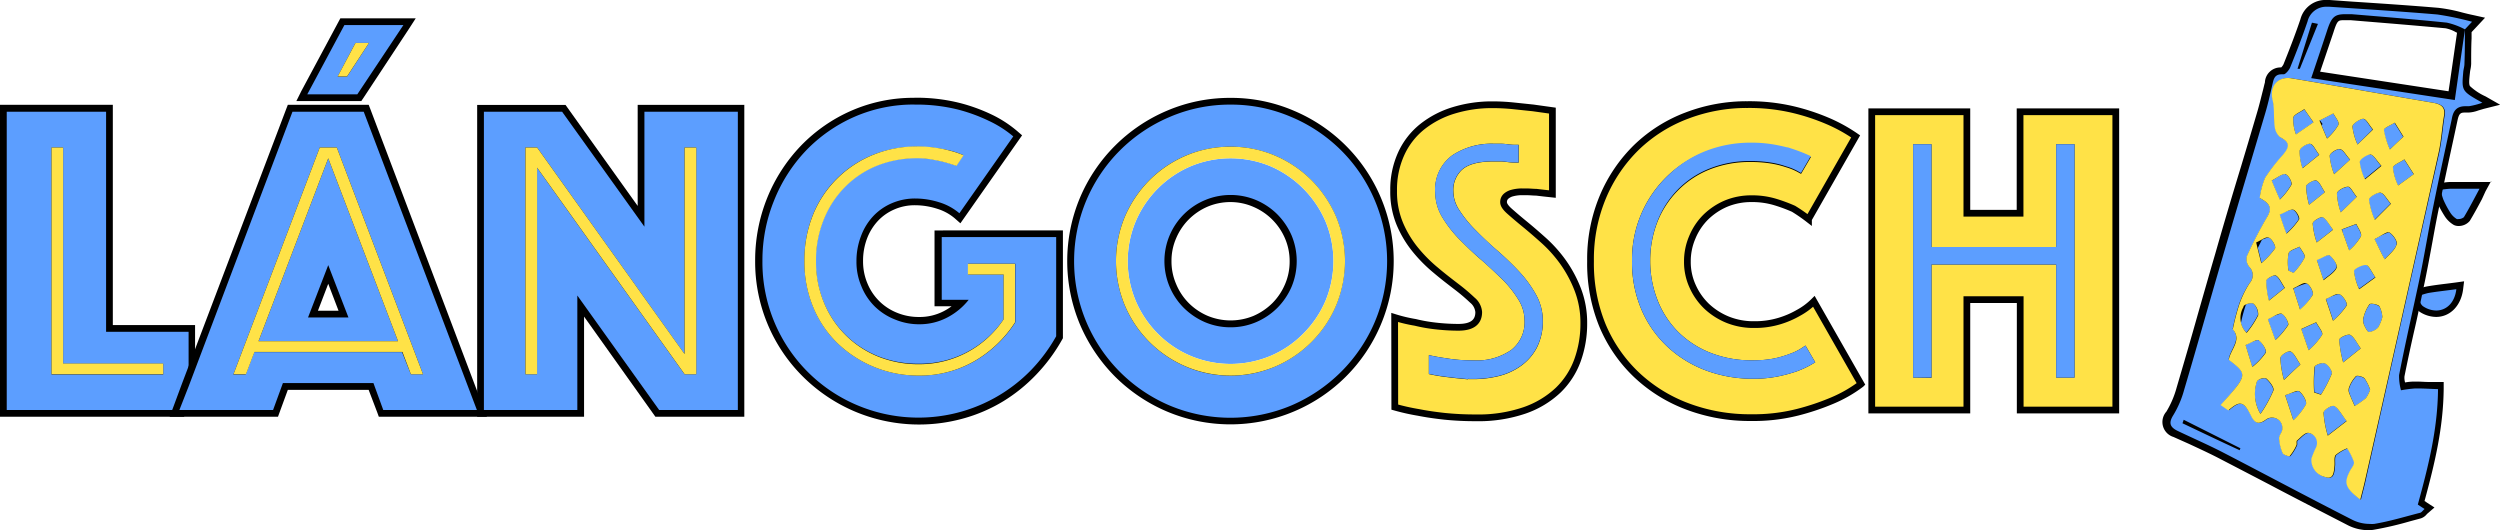 <svg xmlns="http://www.w3.org/2000/svg" viewBox="0 0 371.15 78.73"><defs><style>.cls-1,.cls-4{fill:#5c9eff;}.cls-2,.cls-3{fill:#ffe247;}.cls-3{stroke:#000;}.cls-3,.cls-4{stroke-miterlimit:10;}.cls-4{stroke:#5c9eff;}</style></defs><title>langosch</title><g id="Layer_2" data-name="Layer 2"><g id="Layer_1-2" data-name="Layer 1"><path class="cls-1" d="M365,33a1,1,0,0,1-.45-.09,3.41,3.41,0,0,1-1.22-1.19,14.81,14.81,0,0,1-1.05-2,6.07,6.07,0,0,1-.33-1.11c0-.14-.06-.28-.1-.42l-.14-.56.57-.06.47-.06a8.76,8.76,0,0,1,1-.1c.87,0,1.76,0,2.8,0H369l-1,1.89c-.59,1.11-1.15,2.15-1.78,3.19A1.61,1.61,0,0,1,365,33Z"/><path d="M368.16,27.93c-.82,1.51-1.54,2.93-2.37,4.31a1.23,1.23,0,0,1-.82.28.47.47,0,0,1-.23,0,2.93,2.93,0,0,1-1-1,13.79,13.79,0,0,1-1-1.89,9.16,9.16,0,0,1-.4-1.45,13.68,13.68,0,0,1,1.45-.16c1.29,0,2.61,0,4.4,0m1.69-1h-3.29c-1.05,0-1.94,0-2.83,0-.38,0-.74.06-1.08.1a3.47,3.47,0,0,1-.45.06l-1.15.13.29,1.12.09.4a7.28,7.28,0,0,0,.36,1.2,15.63,15.63,0,0,0,1.08,2,4,4,0,0,0,1.4,1.37,1.52,1.52,0,0,0,.7.15,2.14,2.14,0,0,0,1.66-.75c.64-1.06,1.21-2.11,1.8-3.22L369,28.4l.81-1.48Z"/><path class="cls-1" d="M361.71,46.6a4,4,0,0,1-2.18-.69,2.42,2.42,0,0,1-.82-1.18,3.25,3.25,0,0,0-.22-.46l-.29-.53.57-.19.44-.16a6.53,6.53,0,0,1,1.25-.38c.91-.15,1.84-.27,2.83-.4l2-.25-.08.64C364.9,45.16,363.51,46.6,361.71,46.6Z"/><path d="M364.67,42.94c-.24,2-1.47,3.16-3,3.16a3.54,3.54,0,0,1-1.91-.61c-.44-.28-.59-1-.87-1.47a10.81,10.81,0,0,1,1.61-.52c1.3-.22,2.65-.36,4.13-.56m1.15-1.17-1.28.18-1.33.17c-1,.12-1.92.24-2.84.4a6.62,6.62,0,0,0-1.34.4l-.42.15-1.14.39.59,1a4.08,4.08,0,0,1,.19.42,2.89,2.89,0,0,0,1,1.4,4.55,4.55,0,0,0,2.45.77c2.07,0,3.66-1.62,4-4l.16-1.29Z"/><path class="cls-1" d="M355.54,27.72c-.08-.24-.18-.48-.27-.72a5.09,5.09,0,0,1-.52-2.11c0-.57.63-.9,1.29-1.26.22-.12.44-.23.62-.35l.43-.3.33.53c.38.6.77,1.22,1.34,2.1L359,26l-3.26,2.36Z"/><path d="M356.94,23.69l1.4,2.19L356,27.56a7.9,7.9,0,0,1-.77-2.65c0-.42,1.09-.81,1.69-1.22m.29-1.41-.85.58c-.15.1-.37.22-.58.33-.71.39-1.53.83-1.55,1.69a5.48,5.48,0,0,0,.55,2.3c.1.23.19.47.27.7l.43,1.28,1.1-.79,2.33-1.68.76-.56-.51-.8c-.6-.92-1-1.55-1.39-2.18l-.56-.87Z"/><path class="cls-1" d="M351.82,35.29l.46-.22c.3-.15.61-.32.88-.48a3.25,3.25,0,0,1,1.39-.59.79.79,0,0,1,.37.1c.72.43,1.6,1.62,1.34,2.41a4.72,4.72,0,0,1-1.33,1.79c-.19.19-.39.38-.57.58l-.49.56Z"/><path d="M354.55,34.5a.24.24,0,0,1,.12,0c.59.35,1.27,1.35,1.12,1.82-.28.84-1.17,1.49-1.8,2.2-.46-.91-.9-1.82-1.5-3a10.69,10.69,0,0,1,2.06-1m0-1h0a3.55,3.55,0,0,0-1.64.65c-.28.17-.57.33-.85.47l-.91.44.45.91.93,1.89.56,1.13.66,1.34,1-1.12c.16-.19.35-.37.54-.56a5.08,5.08,0,0,0,1.46-2c.37-1.13-.82-2.55-1.56-3a1.29,1.29,0,0,0-.63-.17Z"/><path class="cls-1" d="M354.34,22.37c-.09-.25-.2-.5-.29-.75a8.17,8.17,0,0,1-.67-2.24c-.05-.54.52-.84,1.24-1.22.22-.12.43-.23.6-.34l.43-.28,1.77,2.87-2.82,2.67Z"/><path d="M355.49,18.24c.39.63.79,1.26,1.29,2.08-.86.81-1.42,1.35-2,1.88a12.56,12.56,0,0,1-.93-2.86c0-.31,1-.73,1.61-1.1m.31-1.39-.85.55c-.16.1-.36.21-.56.31-.78.42-1.59.85-1.5,1.73a8.54,8.54,0,0,0,.69,2.37c.1.24.2.48.29.73l.52,1.43,1.1-1,.68-.63,1.3-1.24.59-.56-.42-.69c-.28-.46-.53-.85-.76-1.22l-.54-.86-.54-.87Z"/><path class="cls-1" d="M352.08,32.78c-.09-.28-.2-.55-.3-.83a6.91,6.91,0,0,1-.58-2.27,1,1,0,0,1,.33-.68,3.07,3.07,0,0,1,1.84-.88c.64.05,1,.55,1.43,1.12.16.22.34.45.53.67l.31.35-.33.34L352.91,33l-.58.57Z"/><path d="M353.37,28.62h0c.49,0,.92.93,1.54,1.62-1,1-1.68,1.68-2.39,2.39a11.42,11.42,0,0,1-.86-3c0-.36,1.08-1.05,1.67-1.05m0-1h0a3.55,3.55,0,0,0-2.2,1,1.44,1.44,0,0,0-.47,1.05,7.36,7.36,0,0,0,.61,2.43c.1.26.21.53.29.8l.5,1.55,1.16-1.14L355.65,31l.67-.67-.62-.71c-.17-.2-.34-.42-.49-.63-.46-.62-.93-1.26-1.72-1.32h-.12Z"/><path class="cls-1" d="M350.6,26.8c-.08-.24-.18-.47-.27-.71A5.16,5.16,0,0,1,349.8,24c0-.75,1.36-1.59,2.06-1.59s1,.54,1.45,1.11c.17.23.36.48.57.72l.35.39-3.39,2.83Z"/><path d="M351.86,22.93h0c.51,0,.92.9,1.61,1.66l-2.44,2a8.27,8.27,0,0,1-.78-2.59c0-.39,1-1.11,1.57-1.11m0-1h0c-.94,0-2.54,1-2.56,2.08a5.63,5.63,0,0,0,.56,2.27c.1.23.19.45.27.68l.47,1.38,1.12-.94,2.43-2,.8-.66-.7-.78c-.19-.22-.37-.45-.55-.68-.45-.61-.93-1.24-1.71-1.3h-.13Z"/><path class="cls-1" d="M351.71,49.81c-.16,0-.63,0-1.22-1.41a2.27,2.27,0,0,1-.07-1.41l.05-.16a5.44,5.44,0,0,1,.93-2,.87.87,0,0,1,.68-.25,2.19,2.19,0,0,1,1.6.62,3.3,3.3,0,0,1,.46,1.5,1.59,1.59,0,0,0,0,.26l0,.15,0,.15c-.11.27-.19.51-.26.71a2.26,2.26,0,0,1-.5,1,2.72,2.72,0,0,1-1.67.81Z"/><path d="M352.08,45.12a1.83,1.83,0,0,1,1.18.39,4,4,0,0,1,.43,1.6,5.74,5.74,0,0,1-.64,1.54,2.22,2.22,0,0,1-1.34.66h0c-.22,0-.59-.7-.75-1.1a1.75,1.75,0,0,1-.07-1.08,5.69,5.69,0,0,1,.89-1.93.41.41,0,0,1,.3-.08m0-1h0a1.32,1.32,0,0,0-1.07.44,5.85,5.85,0,0,0-1,2.12l-.05.15a2.66,2.66,0,0,0,.1,1.76c.7,1.72,1.4,1.72,1.67,1.72h.05a3.25,3.25,0,0,0,2-.94,2.82,2.82,0,0,0,.63-1.21c.06-.19.13-.41.24-.67l.12-.3-.07-.3a1.18,1.18,0,0,1,0-.21,3.81,3.81,0,0,0-.55-1.73c-.54-.82-2-.83-2-.83Z"/><path class="cls-1" d="M349.48,21.61c-.08-.25-.17-.49-.27-.74a5.88,5.88,0,0,1-.51-2.1c0-.77,1.38-1.63,2.1-1.63s1,.54,1.34,1.09a7.76,7.76,0,0,0,.5.67l.31.36-3.22,3.11Z"/><path d="M350.8,17.64h0c.47,0,.85.91,1.44,1.59L350,21.46a9,9,0,0,1-.76-2.68c0-.4,1.06-1.14,1.6-1.14m0-1h0c-.94,0-2.57,1-2.6,2.11a6.22,6.22,0,0,0,.55,2.29c.09.24.18.48.26.72l.48,1.54,1.16-1.12L353,20l.68-.66-.62-.71c-.16-.19-.32-.42-.47-.63-.41-.6-.87-1.27-1.68-1.31h-.07Z"/><path class="cls-1" d="M349.75,43.05c-.09-.26-.19-.51-.29-.77a5.28,5.28,0,0,1-.52-2.08c0-.77,1.45-1.4,2.16-1.4h.19c.54.08.87.63,1.25,1.27.15.25.3.52.49.78l.28.4L350,43.71Z"/><path d="M351.1,39.3h.12c.45.06.82,1,1.4,1.84l-2.4,1.74a8.66,8.66,0,0,1-.78-2.68c0-.34,1.05-.91,1.66-.91m0-1h0c-.89,0-2.62.73-2.66,1.88a5.64,5.64,0,0,0,.56,2.29c.09.25.19.49.27.73l.43,1.32,1.11-.82.89-.65L353.21,42l.8-.59-.58-.8c-.16-.23-.32-.49-.46-.74-.43-.72-.83-1.4-1.61-1.51l-.26,0Z"/><path class="cls-1" d="M348.88,59.94c-.2-.45-.41-.91-.57-1.39a1.66,1.66,0,0,1,0-1.26,5.13,5.13,0,0,1,1.08-1.78.83.83,0,0,1,.57-.18,2.19,2.19,0,0,1,1.45.57,5,5,0,0,1,.74,1.42c.05.13.1.24.15.34l.09.22-.1.21-.25.57a2.13,2.13,0,0,1-.5.85,10.38,10.38,0,0,1-1.2.87l-.5.33-.5.35Z"/><path d="M350,55.83a1.73,1.73,0,0,1,1.06.39,6.79,6.79,0,0,1,.82,1.65,4.93,4.93,0,0,1-.64,1.27,15.65,15.65,0,0,1-1.64,1.16c-.27-.64-.58-1.26-.8-1.91a1.19,1.19,0,0,1,0-.89,4.73,4.73,0,0,1,1-1.62.34.34,0,0,1,.23-.05m0-1h0a1.3,1.3,0,0,0-.92.33A5.24,5.24,0,0,0,347.89,57l0,.07a2.23,2.23,0,0,0,0,1.65,13.71,13.71,0,0,0,.57,1.4l.24.54.48,1.13,1-.7.48-.32a11.18,11.18,0,0,0,1.25-.9,2.69,2.69,0,0,0,.64-1c.07-.15.14-.33.24-.54l.21-.43-.2-.43-.13-.32a5.34,5.34,0,0,0-.83-1.54,2.58,2.58,0,0,0-1.83-.76Z"/><path class="cls-1" d="M347,33.8l3.09-1.17.18.45c.08.18.18.37.28.55.31.56.63,1.13.41,1.67A5.25,5.25,0,0,1,349.67,37c-.19.18-.38.37-.55.56l-.56.62Z"/><path d="M349.81,33.27c.25.62.87,1.38.68,1.84a8.07,8.07,0,0,1-1.74,2.09c-.34-.93-.66-1.86-1.12-3.11l2.18-.82m.56-1.28-.92.35-1,.39-1.13.43-.92.35.33.92c.27.74.49,1.37.7,2l.42,1.16.57,1.58,1.11-1.25.53-.54a5.56,5.56,0,0,0,1.4-1.85,2.43,2.43,0,0,0-.43-2.09,3.86,3.86,0,0,1-.25-.5l-.37-.9Z"/><path class="cls-1" d="M347,31.67c-.06-.27-.14-.53-.22-.8a5.91,5.91,0,0,1-.36-2.16c0-.76,1.42-1.41,2.12-1.46h0c.54,0,.85.45,1.24,1,.14.21.3.45.47.66l.29.35-3.34,3.24Z"/><path d="M348.6,27.75c.34,0,.75.86,1.27,1.5l-2.37,2.31a10,10,0,0,1-.57-2.81c0-.39,1.05-1,1.65-1h0m0-1h-.11c-.82.06-2.5.8-2.56,1.94a6.46,6.46,0,0,0,.38,2.32c.08.26.15.52.21.77l.4,1.73,1.27-1.24.21-.2,2.17-2.1.66-.64-.58-.71c-.15-.19-.3-.41-.45-.62-.42-.62-.85-1.25-1.6-1.25Z"/><path class="cls-1" d="M347.38,53.92l-.21-.89a11.67,11.67,0,0,1-.4-2.56c0-.71,1.38-1.25,1.94-1.25a.93.93,0,0,1,.42.09,3.69,3.69,0,0,1,1.24,1.4c.15.24.31.49.5.74l.28.39-3.61,2.88Z"/><path d="M348.71,49.72a.5.5,0,0,1,.19,0c.61.33,1,1.17,1.56,2l-2.59,2.07a17.36,17.36,0,0,1-.6-3.35c0-.27,1-.75,1.44-.75m0-1h0c-.71,0-2.44.61-2.44,1.75a11.19,11.19,0,0,0,.42,2.67c.07.3.14.59.2.88l.32,1.6,1.28-1,2.6-2.08.75-.6-.57-.77c-.18-.24-.33-.48-.47-.71a4.19,4.19,0,0,0-1.43-1.58,1.45,1.45,0,0,0-.66-.15Z"/><path class="cls-1" d="M346,26c-.07-.26-.16-.51-.24-.76a6.5,6.5,0,0,1-.44-2.09c0-.7,1.29-1.47,2-1.47h.15c.54.08.89.56,1.27,1.06.16.21.33.44.52.66l.34.37-3.29,2.94Z"/><path d="M347.31,22.17h.07c.51.08.87.87,1.51,1.56l-2.38,2.13a10.48,10.48,0,0,1-.66-2.72c0-.33,1-1,1.46-1m0-1h0c-.81,0-2.43.88-2.46,1.94a7,7,0,0,0,.46,2.28c.08.24.17.49.23.73l.43,1.56,1.2-1.08,2.38-2.12.75-.67-.67-.75c-.18-.2-.34-.41-.5-.62a2.56,2.56,0,0,0-1.6-1.25l-.22,0Z"/><path class="cls-1" d="M345.88,47.81c-.19-.55-.37-1.1-.58-1.72l-.65-2,.45-.17a7.39,7.39,0,0,0,.75-.34,3.12,3.12,0,0,1,1.28-.43,1,1,0,0,1,.38.07,3,3,0,0,1,1.31,1.55,1,1,0,0,1,0,.8,7.37,7.37,0,0,1-1.5,1.79l-.61.6-.57.61Z"/><path d="M347.13,43.69a.45.45,0,0,1,.2,0c.51.21,1.22,1.33,1.05,1.65a11.7,11.7,0,0,1-2,2.28c-.31-1-.64-1.93-1.07-3.23a8.67,8.67,0,0,1,1.85-.74m0-1h0a3.61,3.61,0,0,0-1.5.48,5.43,5.43,0,0,1-.7.32l-.9.34.3.91c.19.57.36,1.08.51,1.55L345.4,48l.52,1.6,1.16-1.22c.19-.2.39-.4.59-.59a8,8,0,0,0,1.59-1.91,1.44,1.44,0,0,0,0-1.21,3.46,3.46,0,0,0-1.58-1.84,1.66,1.66,0,0,0-.58-.11Z"/><path class="cls-1" d="M343.71,17.67l2.47-1.27.45-.24.23.46a5.51,5.51,0,0,0,.3.5c.32.5.69,1.07.46,1.61a4.94,4.94,0,0,1-1.24,1.62c-.19.18-.37.36-.54.55l-.52.59Z"/><path d="M346.41,16.84c.29.58.93,1.26.75,1.7a8.12,8.12,0,0,1-1.69,2c-.34-.79-.67-1.59-1.12-2.67.85-.44,1.46-.74,2.06-1.06m.45-1.36L346,16l-1,.53-1,.53-.82.42.36.85c.21.49.38.92.55,1.32l.57,1.35.62,1.45,1-1.18c.16-.18.34-.35.52-.52a5.34,5.34,0,0,0,1.36-1.82,2.23,2.23,0,0,0-.51-2,4.85,4.85,0,0,1-.27-.45l-.45-.92Z"/><path class="cls-1" d="M345.09,64.76c-.06-.31-.14-.63-.23-1a9.84,9.84,0,0,1-.41-2.56c0-.77,1.36-1.49,1.94-1.49a.72.72,0,0,1,.37.09,4.19,4.19,0,0,1,1.38,1.47c.19.27.39.57.63.87l.32.4-3.83,3Z"/><path d="M346.39,60.26a.29.29,0,0,1,.14,0c.65.34,1.07,1.22,1.85,2.21l-2.8,2.16a15.61,15.61,0,0,1-.63-3.39c0-.39,1-1,1.44-1m0-1h0c-.78,0-2.38.85-2.44,2a10.17,10.17,0,0,0,.43,2.71c.08.31.16.62.22.93l.34,1.56,1.26-1L348,64l.95-.73.8-.61-.62-.8c-.24-.3-.44-.58-.62-.85A4.79,4.79,0,0,0,347,59.4a1.3,1.3,0,0,0-.6-.14Z"/><path class="cls-1" d="M343.34,38.32l.44-.17c.25-.1.5-.22.74-.34a3.31,3.31,0,0,1,1.2-.42.68.68,0,0,1,.45.15c.48.38,1.51,1.62,1.16,2.4a4.36,4.36,0,0,1-1.45,1.54c-.21.16-.42.32-.61.48l-.56.51Z"/><path d="M345.72,37.89a.21.21,0,0,1,.14,0c.53.42,1.2,1.41,1,1.81-.35.76-1.27,1.25-1.94,1.85l-1-3a10.32,10.32,0,0,1,1.76-.72m0-1h0a3.52,3.52,0,0,0-1.42.47c-.23.11-.47.23-.7.32l-.88.35.29.9c.39,1.18.69,2.08,1,3l.48,1.45,1.14-1c.18-.16.38-.31.57-.47a4.74,4.74,0,0,0,1.61-1.71c.49-1.1-.7-2.53-1.32-3a1.21,1.21,0,0,0-.75-.25Z"/><path class="cls-1" d="M343.46,36.11c-.07-.25-.14-.51-.22-.77a7.7,7.7,0,0,1-.4-2.18c0-.72,1.38-1.42,1.89-1.42h.11l.2.07a3.33,3.33,0,0,1,1.21,1.28q.22.34.51.72l.3.39-3.42,2.66Z"/><path d="M344.73,32.24l.1,0c.57.27.9,1,1.53,1.85L343.94,36a11.67,11.67,0,0,1-.6-2.82c0-.32,1-.94,1.39-.94m0-1h0c-.69,0-2.39.84-2.39,1.94a7.79,7.79,0,0,0,.42,2.3q.12.38.21.75l.37,1.5,1.22-.94L347,34.9l.78-.61-.61-.79c-.18-.24-.33-.47-.48-.68a3.63,3.63,0,0,0-1.42-1.46,1.14,1.14,0,0,0-.52-.12Z"/><path class="cls-1" d="M344.42,59.08l-1-.35-.33-.11v-.35c0-.33,0-.66,0-1a16.12,16.12,0,0,1,.08-2.86c.1-.69,1.33-1,1.8-1a1.25,1.25,0,0,1,.45.07c.6.25,1.49,1.45,1.27,2.14A11.63,11.63,0,0,1,345.51,58c-.17.29-.34.58-.5.87l-.19.37Z"/><path d="M344.93,53.93a.68.68,0,0,1,.26,0c.47.19,1.1,1.16,1,1.53a19.78,19.78,0,0,1-1.6,3.1l-1-.34a24.76,24.76,0,0,1,.06-3.76c0-.26.8-.57,1.3-.57m0-1h0c-.56,0-2.14.34-2.29,1.43a16,16,0,0,0-.09,2.93c0,.33,0,.65,0,1V59l.66.23,1,.35.79.25.39-.73c.16-.29.33-.58.5-.86a12.23,12.23,0,0,0,1.17-2.41c.32-1-.74-2.43-1.55-2.76a1.91,1.91,0,0,0-.64-.11Z"/><path class="cls-1" d="M342.3,30.53a7.43,7.43,0,0,0-.17-.79,7.56,7.56,0,0,1-.26-2.12c0-.68,1.31-1.32,1.87-1.32a.66.66,0,0,1,.32.07,2.58,2.58,0,0,1,1.1,1.25c.12.21.25.43.4.66l.27.38-.6.48-2.12,1.69-.66.52Z"/><path d="M343.74,26.8l.12,0c.51.21.78,1,1.29,1.74l-2.35,1.88a11.83,11.83,0,0,1-.44-2.79c0-.29,1-.85,1.38-.85m0-1h0c-.75,0-2.31.78-2.37,1.79a7.34,7.34,0,0,0,.28,2.26c.06.25.12.51.16.77l.3,1.64,1.31-1,2.19-1.75.17-.14.72-.58L346,28c-.15-.22-.27-.43-.38-.63a3,3,0,0,0-1.36-1.47,1.24,1.24,0,0,0-.5-.1Z"/><path class="cls-1" d="M341,48.6l3.06-1.38.21.42c.1.19.23.39.36.6.41.62.79,1.21.53,1.73a6.75,6.75,0,0,1-1.46,1.78l-.61.62-.56.62Z"/><path d="M343.85,47.87c.32.64,1.07,1.49.88,1.87a10.47,10.47,0,0,1-2,2.29l-1.1-3.16,2.21-1m.46-1.3-.87.39.41.91-.43-.91-2.19,1-.84.38.3.86.56,1.59c.19.56.37,1.06.55,1.58l.55,1.57,1.13-1.23.59-.6a7.3,7.3,0,0,0,1.56-1.93c.38-.76-.12-1.53-.56-2.21-.12-.2-.25-.4-.33-.55l-.43-.85Z"/><path class="cls-1" d="M341.35,25.11c-.05-.24-.12-.48-.18-.72a5.22,5.22,0,0,1-.27-2c.09-.7,1.28-1.49,2-1.49s.94.54,1.31,1.12c.15.22.3.47.48.7l.31.38-.38.31-2.49,2-.64.52Z"/><path d="M342.92,21.36h0c.45,0,.79.88,1.37,1.61-1,.84-1.75,1.44-2.48,2a8,8,0,0,1-.44-2.59c.05-.41,1-1.06,1.52-1.06m0-1h0a2.87,2.87,0,0,0-2.52,1.93,5.83,5.83,0,0,0,.28,2.23c.07.23.13.46.18.7l.33,1.61,1.28-1,2.49-2,.75-.62-.6-.77c-.16-.21-.31-.44-.46-.66-.39-.61-.84-1.31-1.65-1.34h-.08Z"/><path class="cls-1" d="M340.37,20.08c-.05-.24-.11-.47-.18-.71a4.21,4.21,0,0,1-.23-2c.11-.55.71-.89,1.3-1.22.19-.11.39-.22.56-.34l.41-.29.28.42c.36.53.72,1,1.35,1.94l.28.41-3.62,2.52Z"/><path d="M342.1,16.23c.36.53.72,1,1.35,1.95L340.86,20a6.56,6.56,0,0,1-.41-2.5c.09-.47,1.06-.84,1.65-1.25m.26-1.4-.83.58a5.1,5.1,0,0,1-.52.31c-.65.37-1.38.79-1.54,1.57a4.55,4.55,0,0,0,.24,2.22c.06.22.13.45.17.67l.3,1.49,1.25-.87,1.49-1L344,19l.82-.57-.57-.82c-.63-.9-1-1.42-1.34-1.94l-.57-.84Z"/><path class="cls-1" d="M341,46.13c-.31-.93-.61-1.86-1-3.12l-.15-.45.45-.17A8,8,0,0,0,341,42a3.07,3.07,0,0,1,1.24-.43.91.91,0,0,1,.41.09c.63.33,1.44,1.65,1.11,2.37a5.88,5.88,0,0,1-1.39,1.71c-.2.18-.39.37-.57.56l-.58.61Z"/><path d="M342.28,42.09a.34.34,0,0,1,.18,0c.49.25,1.06,1.32.88,1.71A9.37,9.37,0,0,1,341.47,46c-.3-.94-.61-1.87-1-3.13a8.87,8.87,0,0,1,1.84-.76m0-1h0a3.32,3.32,0,0,0-1.47.49,8,8,0,0,1-.73.34l-.89.35.3.9c.42,1.26.73,2.18,1,3.12l.52,1.6,1.16-1.23c.17-.18.36-.36.55-.54a6.17,6.17,0,0,0,1.5-1.86c.46-1-.5-2.6-1.34-3a1.3,1.3,0,0,0-.63-.15Z"/><path class="cls-1" d="M339.25,40.53v-.32c0-.25,0-.5-.06-.76a4.89,4.89,0,0,1,.09-2c.17-.53.76-.78,1.32-1a5.44,5.44,0,0,0,.54-.25l.46-.25.23.46a5.7,5.7,0,0,0,.31.5c.34.51.69,1,.48,1.54a6.71,6.71,0,0,1-1.22,1.78l-.5.6-.24.32Z"/><path d="M341.39,36.65c.27.54.92,1.24.76,1.62a10.33,10.33,0,0,1-1.65,2.27l-.75-.34a7.63,7.63,0,0,1,0-2.57c.14-.46,1.06-.67,1.63-1m.42-1.38-.91.5-.49.23a2.43,2.43,0,0,0-1.6,1.32,5.07,5.07,0,0,0-.11,2.18c0,.24,0,.49.05.73v.62l.57.26.39.18.37.16.72.33.48-.63.49-.59a7,7,0,0,0,1.3-1.92,2.14,2.14,0,0,0-.52-2,4.36,4.36,0,0,1-.28-.45l-.47-.93Z"/><path class="cls-1" d="M339.94,62.39c-.35-1.06-.71-2.15-1.17-3.56l-.17-.49.5-.15a8.81,8.81,0,0,0,.87-.31,3.58,3.58,0,0,1,1.16-.32.84.84,0,0,1,.53.17c.56.42,1.45,1.72,1.15,2.51a6,6,0,0,1-1.38,1.87c-.2.21-.4.42-.58.63l-.58.68Z"/><path d="M341.13,58.06a.36.36,0,0,1,.22.06c.54.4,1.16,1.5,1,1.94a9.67,9.67,0,0,1-1.87,2.36l-1.23-3.75a13.84,13.84,0,0,1,1.89-.61m0-1h0a3.9,3.9,0,0,0-1.34.36c-.27.1-.55.21-.83.29L338,58l.33,1c.5,1.49.86,2.61,1.23,3.74l.56,1.7,1.15-1.37.56-.6a6.46,6.46,0,0,0,1.48-2c.42-1.09-.64-2.6-1.32-3.11a1.36,1.36,0,0,0-.82-.26Z"/><path class="cls-1" d="M338.82,34.65c-.26-.76-.52-1.55-.88-2.59l-.16-.45.44-.18a7.56,7.56,0,0,0,.7-.34,3,3,0,0,1,1.29-.45,1,1,0,0,1,.3,0c.51.12.94.8,1.11,1.18a1.14,1.14,0,0,1,.07,1,7,7,0,0,1-1.37,1.64l-.58.58-.57.62Z"/><path d="M340.21,31.14a.5.5,0,0,1,.17,0c.42.1,1,1.15.87,1.45a11.29,11.29,0,0,1-1.87,2.12c-.29-.84-.57-1.68-1-2.84a6.92,6.92,0,0,1,1.8-.75m0-1h0a3.43,3.43,0,0,0-1.53.51c-.21.11-.43.23-.65.32l-.87.36.3.89c.4,1.15.69,2,1,2.83l.54,1.6,1.14-1.24.56-.56a7.46,7.46,0,0,0,1.46-1.77,1.59,1.59,0,0,0-.05-1.42c-.1-.21-.6-1.26-1.46-1.47a1.64,1.64,0,0,0-.41-.05Z"/><path class="cls-1" d="M336,47.16l.42-.19a8,8,0,0,0,.72-.37,3.12,3.12,0,0,1,1.39-.51,1.36,1.36,0,0,1,.29,0c.63.17,1.08,1.14,1.13,1.25a1.32,1.32,0,0,1,.13,1.13,6.7,6.7,0,0,1-1.39,1.74c-.21.2-.41.4-.6.61l-.56.63Z"/><path d="M338.57,46.59a.52.52,0,0,1,.17,0c.43.11,1.1,1.32.93,1.67a11.14,11.14,0,0,1-1.91,2.24c-.33-.93-.65-1.84-1.1-3.09a6.94,6.94,0,0,1,1.91-.84m0-1h0a3.44,3.44,0,0,0-1.63.57,6.24,6.24,0,0,1-.68.35l-.85.38.31.87.58,1.64.51,1.45.56,1.59,1.13-1.25c.18-.2.38-.4.58-.59a7.11,7.11,0,0,0,1.49-1.88,1.76,1.76,0,0,0-.12-1.56c-.14-.3-.65-1.3-1.46-1.52a1.51,1.51,0,0,0-.42,0Z"/><path class="cls-1" d="M338,29.85c-.37-.84-.72-1.67-1.21-2.82l-.18-.43.42-.21c.26-.13.5-.28.73-.42a3.05,3.05,0,0,1,1.49-.6h.16a1.54,1.54,0,0,1,.95.82,1.88,1.88,0,0,1,.29,1.43,6.18,6.18,0,0,1-1.27,1.74l-.53.6-.52.63Z"/><path d="M339.22,25.87h.09c.39.05,1,1.16.85,1.56a10.2,10.2,0,0,1-1.73,2.21c-.37-.84-.73-1.67-1.21-2.82.82-.41,1.46-1,2-1m0-1h0a3.48,3.48,0,0,0-1.75.67c-.22.13-.45.28-.7.4l-.83.42.36.86c.49,1.15.84,2,1.21,2.83l.66,1.49,1-1.25c.17-.2.34-.39.52-.58a6.81,6.81,0,0,0,1.36-1.88,2.28,2.28,0,0,0-.32-1.88,2,2,0,0,0-1.31-1.06l-.23,0Z"/><path class="cls-1" d="M338.59,56.49c-.06-.3-.13-.6-.2-.91a8.76,8.76,0,0,1-.35-2.43c0-.71,1.25-1.46,1.88-1.46a.72.72,0,0,1,.33.07,3.05,3.05,0,0,1,1.2,1.34c.14.23.29.48.47.73l.25.35-.31.3c-1,.93-1.71,1.61-2.44,2.29l-.66.61Z"/><path d="M339.92,52.19l.13,0c.56.25.89,1.12,1.46,1.91-1,.92-1.7,1.61-2.43,2.28a14.35,14.35,0,0,1-.54-3.23c0-.37.94-1,1.38-1m0-1h0c-.86,0-2.33.9-2.38,1.93a9.24,9.24,0,0,0,.36,2.58c.07.29.14.59.2.89l.34,1.77,1.32-1.23c.73-.67,1.46-1.36,2.44-2.29l.63-.6-.51-.71c-.15-.22-.3-.46-.44-.69a3.45,3.45,0,0,0-1.43-1.54,1.32,1.32,0,0,0-.53-.11Z"/><path class="cls-1" d="M336.32,44.74c-.05-.28-.1-.56-.16-.84a8.2,8.2,0,0,1-.25-2.21c0-.7,1.34-1.28,1.81-1.28a.69.69,0,0,1,.36.09,3.44,3.44,0,0,1,1.09,1.31,7.22,7.22,0,0,0,.41.68l.26.38-3.39,2.72Z"/><path d="M337.72,40.91a.18.18,0,0,1,.11,0c.54.32.82,1.08,1.34,1.84l-2.36,1.89a13.75,13.75,0,0,1-.4-2.93c0-.3.94-.82,1.31-.82m0-1h0c-.63,0-2.24.7-2.31,1.76a9,9,0,0,0,.26,2.33c.05.27.11.55.15.82l.27,1.7,1.35-1.08L338,45l1.78-1.43.72-.58-.52-.76c-.14-.22-.27-.44-.39-.65a4.08,4.08,0,0,0-1.25-1.49,1.26,1.26,0,0,0-.63-.16Z"/><path class="cls-1" d="M335.13,61.66a6.33,6.33,0,0,1-.55-5.21c.21-.6,1.23-.79,1.57-.79a.9.9,0,0,1,.59.18c.39.34,1.46,1.49,1.22,2.29a10.17,10.17,0,0,1-1.24,2.4c-.22.36-.46.74-.71,1.16l-.46.8Z"/><path d="M336.15,56.16a.43.43,0,0,1,.26.06c.52.44,1.2,1.35,1.07,1.77a19.25,19.25,0,0,1-1.9,3.45,5.81,5.81,0,0,1-.53-4.83c.09-.24.72-.45,1.1-.45m0-1h0c-.43,0-1.72.21-2,1.12a6.79,6.79,0,0,0,.58,5.61l.83,1.65.93-1.6c.24-.42.47-.8.7-1.15a11,11,0,0,0,1.29-2.5c.39-1.3-1.31-2.77-1.38-2.83a1.35,1.35,0,0,0-.91-.3Z"/><path class="cls-1" d="M334.36,35.71l.41-.16a7.5,7.5,0,0,0,.7-.33,2.77,2.77,0,0,1,1.21-.43.9.9,0,0,1,.37.07,2.74,2.74,0,0,1,1.15,1.48,1,1,0,0,1,0,.83,7.85,7.85,0,0,1-1.51,1.69c-.21.19-.42.38-.61.57l-.63.63Z"/><path d="M336.68,35.29a.47.47,0,0,1,.17,0c.48.21,1.07,1.31.9,1.6a12.56,12.56,0,0,1-2,2.16c-.23-.93-.46-1.84-.76-3.06a7.64,7.64,0,0,1,1.73-.73m0-1h0a3.16,3.16,0,0,0-1.44.48,6.65,6.65,0,0,1-.66.32l-.81.32.21.85.43,1.74c.11.46.22.89.33,1.32l.42,1.71,1.25-1.25c.19-.19.4-.37.6-.55a7.76,7.76,0,0,0,1.6-1.81,1.46,1.46,0,0,0,.06-1.24,3.19,3.19,0,0,0-1.41-1.77,1.47,1.47,0,0,0-.58-.12Z"/><path class="cls-1" d="M332.76,51l.43-.17c.27-.11.54-.24.79-.36a3,3,0,0,1,1.19-.41.77.77,0,0,1,.45.13c.6.4,1.55,1.76,1.19,2.48a6.08,6.08,0,0,1-1.5,1.69c-.21.18-.42.36-.61.55l-.59.59Z"/><path d="M335.17,50.51a.33.33,0,0,1,.17,0c.53.36,1.2,1.48,1,1.84a9.8,9.8,0,0,1-2,2.12c-.29-1-.59-2-1-3.26a9.78,9.78,0,0,1,1.8-.74m0-1h0a3.32,3.32,0,0,0-1.42.46,7,7,0,0,1-.74.34l-.86.33.26.89.09.3c.35,1.15.62,2.05.89,3l.48,1.6,1.18-1.17.59-.53a6.57,6.57,0,0,0,1.61-1.84c.54-1.09-.72-2.71-1.36-3.13a1.29,1.29,0,0,0-.72-.21Z"/><path class="cls-1" d="M333.1,49.71a3.64,3.64,0,0,1-.49-4.44,2.08,2.08,0,0,1,1.64-.77.88.88,0,0,1,.61.2,2.51,2.51,0,0,1,.82,2.24,8.11,8.11,0,0,1-1.19,1.93c-.19.25-.4.52-.59.8l-.37.54Z"/><path d="M334.26,45a.46.46,0,0,1,.27.07,2.1,2.1,0,0,1,.68,1.7,13.16,13.16,0,0,1-1.72,2.61,3.14,3.14,0,0,1-.43-3.89,1.67,1.67,0,0,1,1.2-.49m0-1h0a2.57,2.57,0,0,0-2.09,1,4.14,4.14,0,0,0,.55,5l.85,1,.74-1.08c.19-.27.39-.53.58-.78a8.37,8.37,0,0,0,1.26-2.05,3,3,0,0,0-.95-2.79,1.35,1.35,0,0,0-.94-.33Z"/><path class="cls-1" d="M351.61,78.23a6.21,6.21,0,0,1-2.77-.66c-4-2.06-8-4.11-11.74-6.1-2.62-1.37-5.18-2.71-7.68-4-1.39-.72-2.81-1.37-4.19-2l-2.34-1.1a2.21,2.21,0,0,1-1.28-1.25,2.29,2.29,0,0,1,.43-1.79,13.85,13.85,0,0,0,1.56-3.65c1.07-3.61,2.11-7.24,3.16-10.87.85-3,1.7-6,2.58-8.94q1.91-6.52,3.86-13.06c.82-2.75,1.64-5.49,2.45-8.25.31-1,.57-2.11.82-3.15l.27-1.1c.16-.72.41-1.8,1.83-1.8h.28a2.29,2.29,0,0,0,.62-.8C340.56,7,341.34,5,342,3A3.36,3.36,0,0,1,345.42.5h.41l3.31.23c4.12.27,8.37.55,12.76.92a21.46,21.46,0,0,1,3.45.68c.56.13,1.13.28,1.72.4l.86.19s-1.4,1.49-1.54,1.65v1.1c0,1.24,0,2.49-.06,3.74a5,5,0,0,1-.1.76,3,3,0,0,0-.08.51c-.22,2.47-.22,2.47,2.57,4.05l1.09.61-1.2.32a7,7,0,0,0-.84.25,4.53,4.53,0,0,1-1.32.28h-.54c-.92,0-1.31.38-1.56,1.52l-.62,2.89c-.7,3.24-1.42,6.58-2.09,9.88-.35,1.73-.67,3.47-1,5.21-.35,1.93-.72,3.92-1.13,5.89-.47,2.32-1,4.64-1.5,7s-1.06,4.76-1.55,7.16a3.48,3.48,0,0,0,.14,1.3l.06.29.18,0a9.06,9.06,0,0,1,1.5-.17h.49c.55,0,1.13,0,1.75,0l1.18.05.49,0v.49c-.06,5.87-1.35,11.15-2.93,16.91l1.28.82-.51.44a2.71,2.71,0,0,0-.24.23,1.25,1.25,0,0,1-.58.41l-1.65.45a53.63,53.63,0,0,1-5.26,1.23A4.59,4.59,0,0,1,351.61,78.23ZM348.9,66.32c.1.19.22.38.33.58a5.45,5.45,0,0,1,.74,1.56,1.78,1.78,0,0,1-.41,1.35,3.31,3.31,0,0,0-.18.29c-.75,1.4-.8,1.94.77,3.23l0-.1c.14-.56.28-1.09.41-1.63L353,60.81q4.31-19.15,8.54-38.21a28.94,28.94,0,0,0,.49-3.17c.09-.78.19-1.56.32-2.33s0-1.12-1.21-1.33q-5.85-1-11.35-2c-3.3-.58-6.51-1.14-9.65-1.67a2.77,2.77,0,0,0-.49,0,1.8,1.8,0,0,0-1.46.63,2.27,2.27,0,0,0-.32,2,13.13,13.13,0,0,1,.22,2.33c0,.55,0,1.12.11,1.65a2,2,0,0,0,.52,1.24c.62.35,1.28.8,1.4,1.48a2.53,2.53,0,0,1-.82,1.94l-.49.56a20.88,20.88,0,0,0-2.15,2.77,5.31,5.31,0,0,0-.5,1.68c0,.25-.1.51-.16.78.16.1.32.2.47.31,1.45,1,1,2.24.46,3.06a63.83,63.83,0,0,0-3,5.76,1.56,1.56,0,0,0,.29,1,2.17,2.17,0,0,1,.13,3,14.79,14.79,0,0,0-1.48,3,20.92,20.92,0,0,0-.71,2.6l-.21.93c.91,1.24.33,2.42-.14,3.39a6.72,6.72,0,0,0-.45,1.06c1.19.92,1.91,1.52,2,2.37.1,1-.78,2.09-2.89,4.49l.37.25a3,3,0,0,1,1.77-.87c1,0,1.54,1,2.09,2.12.24.48.47.72.67.72a1.53,1.53,0,0,0,.75-.35,2.27,2.27,0,0,1,1.27-.42,2.05,2.05,0,0,1,2,2.14,1.84,1.84,0,0,1-.3.94,1.27,1.27,0,0,0-.18.45,6.11,6.11,0,0,0,.45,2,2.16,2.16,0,0,0,.4.18,6.46,6.46,0,0,0,.65-1.16l.09-.17s0-.05,0-.1a.81.81,0,0,1,.26-.76l.36-.34a2.54,2.54,0,0,1,1.57-.91h.18a1.88,1.88,0,0,1,1.32.87,2.41,2.41,0,0,1,.14,2,4.6,4.6,0,0,1-.33.76,2.7,2.7,0,0,0-.31.77c-.24,1.35,1.07,2,1.65,2.2a1.15,1.15,0,0,0,.34.08c.22,0,.3-.37.38-1.1l0-.23c0-.15,0-.32,0-.5a2,2,0,0,1,.27-1.35,3.53,3.53,0,0,1,1.33-.87c.18-.09.36-.17.52-.26l.45-.24ZM364,14.21s1-7.13,1.37-9.56l-.51-.24a5.15,5.15,0,0,0-1.68-.62c-4-.4-7.9-.73-11.68-1l-2.4-.2c-.39,0-.73,0-1,0-1.24,0-1.52.28-2.15,2.15l-2.16,6.48Z"/><path d="M345.42,1h.37c5.14.35,10.5.68,16.06,1.15A44.29,44.29,0,0,1,367,3.23l-1.06,1.13h0a10.35,10.35,0,0,0-2.69-1c-4.85-.5-9.55-.87-14.08-1.25-.42,0-.77,0-1.08,0-1.56,0-2,.53-2.63,2.49-.77,2.34-1.55,4.67-2.34,7l21.32,3.25c.52-3.64,1-7,1.5-10.43,0,1.67,0,3.36-.07,5.06,0,.41-.15.83-.18,1.24-.24,2.8-.23,2.8,2.84,4.53a11.25,11.25,0,0,1-2,.52h-.15a2.68,2.68,0,0,0-.39,0c-1.39,0-1.82.84-2,1.91-.91,4.26-1.85,8.51-2.71,12.78-.75,3.69-1.34,7.4-2.11,11.09-1,4.72-2.08,9.4-3,14.13a8,8,0,0,0,.28,2.26,18.55,18.55,0,0,1,2.1-.27h.47c.89,0,1.81.07,2.93.1-.06,6.08-1.47,11.54-3,17.14l1,.66c-.28.24-.42.48-.63.55-2.3.59-4.54,1.28-6.85,1.66a4.83,4.83,0,0,1-.68,0,5.75,5.75,0,0,1-2.54-.6c-6.85-3.49-13.29-6.94-19.42-10.11-2.2-1.12-4.41-2.08-6.54-3.1-1.16-.56-1.35-1.2-.65-2.32a14.63,14.63,0,0,0,1.62-3.78c1.95-6.57,3.8-13.2,5.74-19.81,2.07-7.08,4.2-14.18,6.31-21.3.39-1.32.69-2.64,1-4,.21-.83.25-1.73,1.42-1.73a1.67,1.67,0,0,1,.31,0h0c.28,0,.86-.69,1-1.12.9-2.22,1.77-4.47,2.54-6.73A2.84,2.84,0,0,1,345.42,1m-4,9.25c.89-2.23,1.8-4.46,2.7-6.7-.29-.07-.6-.13-.89-.18-.72,2.28-1.42,4.56-2.14,6.84l.33,0M330.89,60.93c.76-.66,1.29-1,1.74-1s1,.58,1.65,1.84c.34.7.7,1,1.11,1a1.89,1.89,0,0,0,1-.44,1.67,1.67,0,0,1,1-.33,1.56,1.56,0,0,1,1.5,1.65c0,.48-.49.91-.48,1.4a6.25,6.25,0,0,0,.52,2.21c.08.21.72.47,1,.47l.09,0a6.93,6.93,0,0,0,1-1.62c.09-.19-.05-.58.09-.69.51-.41,1.09-1.14,1.63-1.14h.1a1.53,1.53,0,0,1,1.07,2.18,13.51,13.51,0,0,0-.66,1.6,2.56,2.56,0,0,0,2,2.76,1.62,1.62,0,0,0,.52.11c.79,0,.81-1,.9-1.77.05-.54-.1-1.25.17-1.59a5.94,5.94,0,0,1,1.7-1,9.25,9.25,0,0,1,1,2c.11.4-.31.86-.54,1.28-1,1.85-.78,2.6,1.5,4.34.22-.89.43-1.68.62-2.49q5.51-24.57,11-49c.41-1.83.5-3.69.81-5.52.2-1.2-.36-1.69-1.62-1.91-7.39-1.26-14.37-2.51-21-3.63a2.9,2.9,0,0,0-.58-.05c-1.71,0-2.68,1.4-2.27,3.21.28,1.26.15,2.63.32,3.94a2.44,2.44,0,0,0,.77,1.61c1.4.77,1.55,1.35.44,2.66a27,27,0,0,0-2.68,3.39,11.86,11.86,0,0,0-.8,3,7.73,7.73,0,0,1,.75.46c.95.68.94,1.39.33,2.4a60.15,60.15,0,0,0-3,5.81,1.85,1.85,0,0,0,.36,1.55A1.72,1.72,0,0,1,334,42a15,15,0,0,0-1.53,3,33.67,33.67,0,0,0-1,3.82c1.37,1.59-.36,3-.6,4.53,2.89,2.23,2.89,2.23-1.1,6.74l1.15.8m1.58,6c0-.12.08-.22.11-.34l-8.42-4.23c-.05.17-.12.35-.18.52,2.77,1.31,5.59,2.67,8.49,4M345.42,0a3.83,3.83,0,0,0-3.9,2.86c-.83,2.45-1.78,4.86-2.51,6.68a1.74,1.74,0,0,1-.34.47h-.1a2.32,2.32,0,0,0-2.32,2.19c0,.1-.05.19-.07.29l-.19.79c-.26,1-.52,2.11-.82,3.14q-1.21,4.13-2.45,8.25-2,6.54-3.86,13.06c-.88,3-1.73,6-2.59,9-1,3.57-2.08,7.25-3.14,10.86a14,14,0,0,1-1.51,3.52,2.32,2.32,0,0,0,1.05,3.76L325,65.91c1.37.64,2.79,1.29,4.18,2q3.76,1.95,7.69,4c3.78,2,7.69,4,11.74,6.09a6.72,6.72,0,0,0,3,.71,4.53,4.53,0,0,0,.84-.07,50.67,50.67,0,0,0,5.31-1.24l1.63-.44a1.86,1.86,0,0,0,.84-.56,1.13,1.13,0,0,1,.19-.19l1-.87-1.13-.73L360,74.4l-.06,0c1.54-5.66,2.79-10.88,2.85-16.69v-1l-1,0-1.17,0c-.63,0-1.21-.06-1.79-.06h-.5a7.49,7.49,0,0,0-1.27.13,2.45,2.45,0,0,1-.09-.92c.48-2.39,1-4.82,1.54-7.16s1-4.64,1.5-7c.41-2,.78-4,1.13-5.91.31-1.71.63-3.47,1-5.19.66-3.29,1.38-6.62,2.08-9.84l.63-2.93c.22-1,.48-1.12,1.07-1.12h.54a4.83,4.83,0,0,0,1.47-.31l.81-.24,2.43-.61L369,14.31a8.45,8.45,0,0,1-2.31-1.53c-.17-.28-.13-.86,0-2a3.4,3.4,0,0,1,.07-.46,5,5,0,0,0,.11-.84c0-1.27,0-2.53.06-3.79V4.78c.1-.12.21-.23.32-.35l.49-.52,1.19-1.28-1.71-.38c-.59-.12-1.16-.26-1.7-.4a23.28,23.28,0,0,0-3.54-.69c-4.39-.37-8.65-.65-12.76-.92L345.86,0l-.44,0Zm-1,10.72,2-5.91C347,3,347.13,3,348,3c.26,0,.57,0,1,0l2.42.2c3.77.31,7.66.63,11.65,1a4.9,4.9,0,0,1,1.51.57l.19.09c-.35,2.45-.71,4.92-1.08,7.49l-.18,1.2-18.48-2.82-.67-.1ZM339,19.5a2.25,2.25,0,0,1-.3-.9c-.06-.5-.08-1-.1-1.58a12.74,12.74,0,0,0-.24-2.43,1.88,1.88,0,0,1,.23-1.55,1.33,1.33,0,0,1,1.07-.44l.41,0c3.13.53,6.33,1.09,9.62,1.67q5.52,1,11.38,2c.9.16.88.29.8.77-.14.78-.23,1.57-.33,2.34a30.79,30.79,0,0,1-.47,3.12c-2.81,12.62-5.69,25.5-8.49,38l-2.47,11c-.07.31-.15.61-.23.92-.74-.76-.53-1.15,0-2.08l.16-.25a2.22,2.22,0,0,0,.47-1.76,6.33,6.33,0,0,0-.79-1.68c-.11-.19-.22-.37-.32-.56l-.48-.9-.89.49a4.44,4.44,0,0,1-.49.24,4,4,0,0,0-1.5,1,2.42,2.42,0,0,0-.39,1.69c0,.16,0,.33,0,.44l0,.22a4.17,4.17,0,0,1-.08.59c-.57-.21-1.46-.71-1.3-1.63a2.46,2.46,0,0,1,.27-.64,5.43,5.43,0,0,0,.36-.83,2.94,2.94,0,0,0-.19-2.38,2.41,2.41,0,0,0-1.66-1.1l-.27,0a2.93,2.93,0,0,0-1.91,1.05c-.12.11-.24.23-.36.32a1.33,1.33,0,0,0-.42,1.16h0l0,0c-.1.2-.19.4-.29.58a5.51,5.51,0,0,1-.26-1.35,2.67,2.67,0,0,1,.12-.24,2.25,2.25,0,0,0,.36-1.2,2.54,2.54,0,0,0-2.5-2.62,2.7,2.7,0,0,0-1.56.52,2.11,2.11,0,0,1-.41.24,2.36,2.36,0,0,1-.27-.43c-.63-1.27-1.29-2.4-2.54-2.4a2.25,2.25,0,0,0-.58.08c1.39-1.63,1.92-2.5,1.83-3.5S333.11,53.9,332,53c.09-.22.2-.44.31-.68a3.57,3.57,0,0,0,.23-3.7c.05-.25.11-.49.16-.72a22.76,22.76,0,0,1,.68-2.54,15,15,0,0,1,1.44-2.85,2.69,2.69,0,0,0-.17-3.58,1.12,1.12,0,0,1-.18-.55,59.08,59.08,0,0,1,2.91-5.65c.92-1.52.71-2.78-.61-3.72l-.19-.14c0-.16.06-.31.08-.45a4.67,4.67,0,0,1,.43-1.5,20.59,20.59,0,0,1,2.1-2.71l.49-.56a3,3,0,0,0,.95-2.36A2.84,2.84,0,0,0,339,19.5Z"/><path class="cls-2" d="M346.53,60.29c-.34-.18-1.56.55-1.58,1a15.61,15.61,0,0,0,.63,3.39l2.8-2.16C347.6,61.51,347.18,60.63,346.53,60.29Zm-.17-26.18c-.63-.82-1-1.58-1.53-1.85-.3-.14-1.49.57-1.49.92a11.67,11.67,0,0,0,.6,2.82ZM344.57,58.6a19.78,19.78,0,0,0,1.6-3.1c.12-.37-.51-1.34-1-1.53s-1.52.22-1.56.53a24.76,24.76,0,0,0-.06,3.76Zm2.59-40.06c.18-.44-.46-1.12-.75-1.7-.6.32-1.21.62-2.06,1.06.45,1.08.78,1.88,1.12,2.67A8.12,8.12,0,0,0,347.16,18.54Zm-1.3,19.39c-.24-.19-1.1.37-1.9.68l1,3c.67-.6,1.59-1.09,1.94-1.85C347.06,39.34,346.39,38.35,345.86,37.93Zm-4.39,8a9.37,9.37,0,0,0,1.87-2.14c.18-.39-.39-1.46-.88-1.71s-1.16.39-2,.72C340.86,44.11,341.17,45,341.47,46ZM342.74,52a10.47,10.47,0,0,0,2-2.29c.19-.38-.56-1.23-.88-1.87l-2.21,1Zm-.38-24.38a11.83,11.83,0,0,0,.44,2.79l2.35-1.88c-.51-.76-.78-1.53-1.29-1.74C343.53,26.68,342.39,27.33,342.36,27.65Zm.59-6.28c-.51,0-1.5.63-1.55,1.05a8,8,0,0,0,.44,2.59c.73-.59,1.47-1.19,2.48-2C343.74,22.25,343.4,21.39,343,21.37Zm-3.71,37.3,1.23,3.75a9.67,9.67,0,0,0,1.87-2.36c.17-.44-.45-1.54-1-1.94C341,57.88,340.19,58.4,339.24,58.67Zm.51-18.47.75.34a10.33,10.33,0,0,0,1.65-2.27c.16-.38-.49-1.08-.76-1.62-.57.31-1.49.52-1.63,1A7.63,7.63,0,0,0,339.75,40.2Zm1.76,13.92c-.57-.79-.9-1.66-1.46-1.91-.36-.15-1.49.55-1.51,1a14.35,14.35,0,0,0,.54,3.23C339.81,55.73,340.53,55,341.51,54.12Zm-1.06-36.64a6.56,6.56,0,0,0,.41,2.5l2.59-1.8c-.63-.91-1-1.42-1.35-1.95C341.51,16.64,340.54,17,340.45,17.48Zm-2,14.41c.4,1.16.68,2,1,2.84a11.29,11.29,0,0,0,1.87-2.12c.16-.3-.45-1.35-.87-1.45S339.22,31.56,338.41,31.89Zm.76,10.88c-.52-.76-.8-1.52-1.34-1.84-.25-.15-1.4.46-1.42.8a13.75,13.75,0,0,0,.4,2.93Zm-.43,3.84c-.54-.14-1.22.44-2.08.82.45,1.25.77,2.16,1.1,3.09a11.14,11.14,0,0,0,1.91-2.24C339.84,47.93,339.17,46.72,338.74,46.61Zm.57-20.73c-.55-.08-1.22.51-2.09.95.48,1.15.84,2,1.21,2.82a10.2,10.2,0,0,0,1.73-2.21C340.31,27,339.7,25.93,339.31,25.88Zm-3.6,13.2a12.56,12.56,0,0,0,2-2.16c.17-.29-.42-1.39-.9-1.6s-1.12.39-1.9.7C335.25,37.24,335.48,38.15,335.71,39.08Zm-.37,11.47c-.32-.21-1.12.37-2,.7.39,1.29.69,2.27,1,3.26a9.8,9.8,0,0,0,2-2.12C336.54,52,335.87,50.91,335.34,50.55Zm.24,10.89a19.25,19.25,0,0,0,1.9-3.45c.13-.42-.55-1.33-1.07-1.77a1.42,1.42,0,0,0-1.36.39A5.81,5.81,0,0,0,335.58,61.44Zm20.2-25.09c.16-.47-.52-1.47-1.11-1.82-.32-.18-1.22.53-2.18,1,.6,1.21,1,2.12,1.5,3C354.62,37.84,355.51,37.19,355.78,36.35Zm-1-14.15c.55-.53,1.11-1.07,2-1.88-.5-.82-.9-1.45-1.29-2.08-.57.37-1.64.79-1.61,1.1A12.56,12.56,0,0,0,354.81,22.2Zm.44,2.71a7.9,7.9,0,0,0,.77,2.65l2.32-1.68-1.4-2.19C356.34,24.1,355.26,24.49,355.25,24.91Zm-6.36-1.18c-.64-.69-1-1.48-1.51-1.56s-1.52.63-1.53,1a10.48,10.48,0,0,0,.66,2.72Zm-.51,21.65c.17-.32-.54-1.44-1.05-1.65s-1.21.38-2.05.7c.43,1.3.76,2.26,1.07,3.23A11.7,11.7,0,0,0,348.38,45.38Zm-.51,8.44,2.59-2.07c-.61-.83-.95-1.67-1.56-2-.36-.19-1.63.41-1.63.72A17.36,17.36,0,0,0,347.87,53.82Zm3-6.69a1.75,1.75,0,0,0,.07,1.08c.17.41.53,1.11.75,1.1a2.22,2.22,0,0,0,1.34-.66,5.74,5.74,0,0,0,.64-1.54,4,4,0,0,0-.43-1.6c-.2-.3-1.32-.5-1.48-.31A5.69,5.69,0,0,0,350.89,47.13Zm-1-17.88c-.53-.65-.94-1.53-1.29-1.5-.6,0-1.63.61-1.65,1a10,10,0,0,0,.57,2.81Zm-.29,31.05a15.65,15.65,0,0,0,1.64-1.16,4.93,4.93,0,0,0,.64-1.27,6.79,6.79,0,0,0-.82-1.65c-.23-.28-1.11-.5-1.29-.34a4.73,4.73,0,0,0-1,1.62,1.19,1.19,0,0,0,0,.89C349,59,349.31,59.66,349.58,60.3Zm3.83-31.68c-.58,0-1.72.69-1.71,1.05a11.42,11.42,0,0,0,.86,3c.71-.71,1.43-1.42,2.39-2.39C354.33,29.55,353.9,28.66,353.41,28.62Zm-2.92,6.49c.19-.46-.43-1.22-.68-1.84l-2.18.82c.46,1.25.78,2.18,1.12,3.11A8.07,8.07,0,0,0,350.49,35.11ZM350,21.46l2.3-2.23c-.59-.68-1-1.57-1.44-1.59s-1.61.74-1.62,1.14A9,9,0,0,0,350,21.46Zm1.94,1.47c-.51,0-1.59.71-1.61,1.11a8.27,8.27,0,0,0,.78,2.59l2.44-2C352.82,23.83,352.41,23,351.9,22.93Zm-1.68,20,2.4-1.74c-.58-.81-.95-1.78-1.4-1.84s-1.77.53-1.78.9A8.66,8.66,0,0,0,350.22,42.89Zm-17.16,2.6a3.14,3.14,0,0,0,.43,3.89,13.16,13.16,0,0,0,1.72-2.61,2.1,2.1,0,0,0-.68-1.7C334.31,44.87,333.23,45.15,333.06,45.49Zm-2.22,7.9c.24-1.54,2-2.94.6-4.53a33.67,33.67,0,0,1,1-3.82A15,15,0,0,1,334,42a1.72,1.72,0,0,0-.09-2.39,1.85,1.85,0,0,1-.36-1.55,60.15,60.15,0,0,1,3-5.81c.61-1,.62-1.72-.33-2.4a7.73,7.73,0,0,0-.75-.46,11.86,11.86,0,0,1,.8-3A27,27,0,0,1,338.9,23c1.11-1.31,1-1.89-.44-2.66a2.44,2.44,0,0,1-.77-1.61c-.17-1.31,0-2.68-.32-3.94-.45-2,.79-3.51,2.85-3.16,6.62,1.12,13.6,2.37,21,3.63,1.26.22,1.82.71,1.62,1.91-.31,1.83-.4,3.69-.81,5.52q-5.43,24.42-11,49c-.19.81-.4,1.6-.62,2.49-2.28-1.74-2.49-2.49-1.5-4.34.23-.42.65-.88.54-1.28a9.25,9.25,0,0,0-1-2,5.94,5.94,0,0,0-1.7,1c-.27.34-.12,1-.17,1.59-.1.9-.11,2.14-1.42,1.66a2.56,2.56,0,0,1-2-2.76,13.51,13.51,0,0,1,.66-1.6,1.53,1.53,0,0,0-1.07-2.18c-.57-.1-1.19.69-1.73,1.13-.14.11,0,.5-.09.69a6.93,6.93,0,0,1-1,1.62c-.1.11-1-.2-1.06-.45a6.25,6.25,0,0,1-.52-2.21c0-.49.5-.92.48-1.4a1.53,1.53,0,0,0-2.48-1.32c-.93.66-1.55.65-2.15-.56-1.11-2.23-1.63-2.35-3.39-.84l-1.15-.8C333.73,55.62,333.73,55.62,330.84,53.39Z"/><path class="cls-1" d="M196.77,32.83a15.4,15.4,0,0,1,0,11.87,15.45,15.45,0,0,1-3.3,4.85,15,15,0,0,1-4.83,3.28,15.33,15.33,0,0,1-11.89,0,15.18,15.18,0,0,1-4.85-3.28,15.39,15.39,0,0,1-3.28-4.85,15.28,15.28,0,0,1,0-11.87,15.5,15.5,0,0,1,8.13-8.14,15.45,15.45,0,0,1,11.89,0,15.69,15.69,0,0,1,8.13,8.14ZM192,38.76a9.21,9.21,0,0,0-.72-3.62,9.84,9.84,0,0,0-2-2.94,9.49,9.49,0,0,0-3-2,9.32,9.32,0,0,0-7.23,0,9.37,9.37,0,0,0-3,2,9.49,9.49,0,0,0-2,2.94,9,9,0,0,0-.73,3.62,8.94,8.94,0,0,0,.73,3.62,9.36,9.36,0,0,0,5,4.95,9.32,9.32,0,0,0,7.23,0,9.32,9.32,0,0,0,3-2,9.64,9.64,0,0,0,2-2.95A9.1,9.1,0,0,0,192,38.76Z"/><path d="M182.69,48.59a9.62,9.62,0,0,1-3.82-.77,10.23,10.23,0,0,1-3.12-2.11,9.8,9.8,0,0,1-2.1-3.12,9.79,9.79,0,0,1,0-7.66,9.83,9.83,0,0,1,12.87-5.21,10,10,0,0,1,3.12,2.11,10.23,10.23,0,0,1,2.1,3.1,9.91,9.91,0,0,1,0,7.66,10.15,10.15,0,0,1-2.1,3.11,10,10,0,0,1-3.12,2.11A9.54,9.54,0,0,1,182.69,48.59Zm0-18.59a8.69,8.69,0,0,0-3.41.68,9,9,0,0,0-2.79,1.89,8.84,8.84,0,0,0-1.87,2.78,8.33,8.33,0,0,0-.7,3.41,8.41,8.41,0,0,0,.69,3.41A8.69,8.69,0,0,0,176.49,45a8.92,8.92,0,0,0,2.8,1.89,8.89,8.89,0,0,0,6.82,0A9.17,9.17,0,0,0,188.9,45a8.94,8.94,0,0,0,1.87-2.79,8.45,8.45,0,0,0,.69-3.41,8.55,8.55,0,0,0-.69-3.41,8.89,8.89,0,0,0-4.67-4.67A8.48,8.48,0,0,0,182.69,30Z"/><path class="cls-1" d="M37.65,51.15l11.08-29L59.82,51.15ZM51,46.63l-2.26-5.88-2.26,5.88Z"/><path d="M48.73,23.5,59.09,50.65H38.38L48.73,23.5m-3,23.63h6l-3-7.77-3,7.77m3-26.44-.93,2.45L37.45,50.29l-.52,1.36H60.54L60,50.29,49.66,23.14l-.93-2.45ZM47.2,46.13l1.53-4,1.53,4Z"/><path class="cls-1" d="M.5,61.37V16.09H16.25V48.76H28.46v8.71L27,61.37Zm23.23-6.31v-.59H8.87V22.4H8.15V55.06Z"/><path d="M15.75,16.59V49.26H28v8.12l-1.33,3.49H1V16.59H15.75m-8.1,39H24.23V54H9.37V21.9H7.65V55.56m9.1-40H0V61.87H27.32l.25-.65,1.32-3.49.07-.17v-9.3H16.75V15.59Z"/><path class="cls-1" d="M56.55,61.37l-1.46-4H42.38l-1.46,4h-15L43.07,16.09H54.39L71.56,61.37Zm5.53-6.31L49.65,22.4H47.81L35.38,55.06h.79l1.27-3.32H60l1.27,3.32Z"/><path d="M54,16.59l16.8,44.28H56.9l-1.46-4H42l-1.46,4H26.63L28,57.38,43.42,16.59H54m-19.38,39h1.86l1.26-3.31H59.69L61,55.56H62.8L50,21.9H47.47L34.66,55.56m20.07-40h-12l-.25.65L27,57,25.7,60.51l-.52,1.36H41.27l.24-.66,1.22-3.33h12L56,61.21l.24.66H72.29l-.52-1.35L55,16.24l-.25-.65ZM48.16,22.9H49.3L60.09,51.25H37.37L48.16,22.9Z"/><path class="cls-1" d="M182.69,62.49a23.17,23.17,0,0,1-9.23-1.86A23.74,23.74,0,0,1,160.82,48a23.81,23.81,0,0,1,0-18.45A23.74,23.74,0,0,1,173.46,16.9a23.71,23.71,0,0,1,18.46,0,23.65,23.65,0,0,1,12.64,12.64,23.69,23.69,0,0,1,0,18.45,23.65,23.65,0,0,1-12.64,12.64A23.1,23.1,0,0,1,182.69,62.49Zm0-40.21a16.11,16.11,0,0,0-6.4,1.28,16.53,16.53,0,0,0-8.81,8.79,16.69,16.69,0,0,0,0,12.82A16.83,16.83,0,0,0,171,50.43,16.53,16.53,0,0,0,176.29,54a16.55,16.55,0,0,0,12.81,0,16.48,16.48,0,0,0,5.25-3.54,16.83,16.83,0,0,0,3.55-5.26,16.69,16.69,0,0,0,0-12.82,16.64,16.64,0,0,0-8.8-8.79A16.2,16.2,0,0,0,182.69,22.28Z"/><path d="M182.69,15.53a22.57,22.57,0,0,1,9,1.83A23.16,23.16,0,0,1,204.1,29.74a23.19,23.19,0,0,1,0,18.06,23.36,23.36,0,0,1-5,7.4,23.69,23.69,0,0,1-7.4,5,23.31,23.31,0,0,1-18.06,0A23.34,23.34,0,0,1,161.28,47.8a23.31,23.31,0,0,1,0-18.06,23.25,23.25,0,0,1,12.38-12.38,22.64,22.64,0,0,1,9-1.83m0,40.23a16.47,16.47,0,0,0,6.61-1.33,17.11,17.11,0,0,0,9.06-9.06,17.19,17.19,0,0,0,0-13.21,17.5,17.5,0,0,0-3.65-5.41,17.16,17.16,0,0,0-5.41-3.65,17.19,17.19,0,0,0-13.21,0,17.2,17.2,0,0,0-5.42,3.65A17.5,17.5,0,0,0,167,32.16a17.19,17.19,0,0,0,0,13.21,17.08,17.08,0,0,0,9.07,9.06,16.42,16.42,0,0,0,6.6,1.33m0-41.23a23.76,23.76,0,0,0-9.43,1.91,24.33,24.33,0,0,0-12.9,12.9,24.33,24.33,0,0,0,0,18.85,24.71,24.71,0,0,0,5.2,7.72,24.45,24.45,0,0,0,7.7,5.18,24.21,24.21,0,0,0,18.85,0A24.12,24.12,0,0,0,205,48.19a24.21,24.21,0,0,0,0-18.85,24.21,24.21,0,0,0-12.91-12.9,23.61,23.61,0,0,0-9.42-1.91Zm0,40.23a15.55,15.55,0,0,1-6.21-1.25,16.39,16.39,0,0,1-5.1-3.44,16.16,16.16,0,0,1-3.44-5.1,16.17,16.17,0,0,1,0-12.42,16.22,16.22,0,0,1,3.44-5.09,16.39,16.39,0,0,1,5.1-3.44,16.2,16.2,0,0,1,12.43,0,16.17,16.17,0,0,1,8.53,8.53,16.17,16.17,0,0,1,0,12.42,16,16,0,0,1-8.54,8.54,15.55,15.55,0,0,1-6.21,1.25Z"/><path class="cls-1" d="M136.43,62.49a23.54,23.54,0,0,1-23.74-23.73,24.21,24.21,0,0,1,1.77-9.21A23.82,23.82,0,0,1,119.3,22a23.07,23.07,0,0,1,7.33-5.09A22.53,22.53,0,0,1,135.76,15a25.82,25.82,0,0,1,6.57.75,25.22,25.22,0,0,1,4.67,1.7,16.93,16.93,0,0,1,3.75,2.39l.34.3-8.6,12.24-.42-.37a7.67,7.67,0,0,0-2.81-1.53,11.33,11.33,0,0,0-3.37-.54,8.08,8.08,0,0,0-3.31.66,7.72,7.72,0,0,0-2.59,1.8,8.44,8.44,0,0,0-1.73,2.8,9.71,9.71,0,0,0-.63,3.53,8.89,8.89,0,0,0,.69,3.53A8.41,8.41,0,0,0,133,46.9a8.88,8.88,0,0,0,3.43.66,8.31,8.31,0,0,0,3.88-.9,9,9,0,0,0,2.3-1.69h-3.37V34.69H157.3V50.05l-.07.12a25.09,25.09,0,0,1-3.72,5,23.46,23.46,0,0,1-4.84,3.9,22.93,22.93,0,0,1-5.81,2.5A23.27,23.27,0,0,1,136.43,62.49Zm-.28-40.21a16.61,16.61,0,0,0-6.37,1.22,16,16,0,0,0-5.15,3.37,15.45,15.45,0,0,0-3.44,5.18,17.32,17.32,0,0,0-1.26,6.71,17,17,0,0,0,1.29,6.72,15.24,15.24,0,0,0,3.53,5.17,16.85,16.85,0,0,0,11.68,4.61,15.73,15.73,0,0,0,8-2.09,17.3,17.3,0,0,0,5.79-5.46V39.66h-6v.6h5.31v7.29l-.09.13a15.63,15.63,0,0,1-5.52,5,15.46,15.46,0,0,1-7.5,1.85,16.53,16.53,0,0,1-6.13-1.13,15.07,15.07,0,0,1-8.41-8.23,16.32,16.32,0,0,1-1.24-6.41,16.61,16.61,0,0,1,1.21-6.39,15.15,15.15,0,0,1,3.29-5,14.51,14.51,0,0,1,4.92-3.23A16.23,16.23,0,0,1,136.15,23a12.33,12.33,0,0,1,2.36.21c.66.12,1.3.25,1.89.41s1,.27,1.4.41l.5-.71c-.4-.15-.83-.28-1.28-.4a17.37,17.37,0,0,0-2.14-.45A17.19,17.19,0,0,0,136.15,22.28Z"/><path d="M135.76,15.53a25.38,25.38,0,0,1,6.44.73,24.88,24.88,0,0,1,4.58,1.67,16.38,16.38,0,0,1,3.65,2.32l-8,11.41a8.34,8.34,0,0,0-3-1.63,11.85,11.85,0,0,0-3.52-.56,8.73,8.73,0,0,0-3.51.7,8.26,8.26,0,0,0-2.76,1.92,8.81,8.81,0,0,0-1.83,3,10.31,10.31,0,0,0-.66,3.71,9.15,9.15,0,0,0,.74,3.72,8.85,8.85,0,0,0,2,3,9,9,0,0,0,3,1.92,9.27,9.27,0,0,0,3.62.7,8.83,8.83,0,0,0,4.11-1,9.84,9.84,0,0,0,3.19-2.63h-4V35.19H156.8V49.92a24.38,24.38,0,0,1-3.65,4.94,23.33,23.33,0,0,1-25.76,5.35,23,23,0,0,1-14.2-21.45,23.59,23.59,0,0,1,1.73-9,23.22,23.22,0,0,1,4.74-7.41,22.53,22.53,0,0,1,7.17-5,21.92,21.92,0,0,1,8.93-1.83m.67,40.23a16.26,16.26,0,0,0,8.3-2.16,17.63,17.63,0,0,0,6-5.74v-8.7h-7v1.6H149V47.4A15,15,0,0,1,136.43,54a15.94,15.94,0,0,1-6-1.09,14.57,14.57,0,0,1-8.13-8,15.78,15.78,0,0,1-1.2-6.22,16,16,0,0,1,1.17-6.2,14.45,14.45,0,0,1,3.18-4.84,14,14,0,0,1,4.75-3.13,15.87,15.87,0,0,1,5.9-1.09,11.59,11.59,0,0,1,2.26.2c.71.13,1.33.26,1.87.4s1.18.35,1.72.53l1.06-1.53a12,12,0,0,0-1.92-.66A16.33,16.33,0,0,0,139,22a17.22,17.22,0,0,0-2.8-.2A17,17,0,0,0,129.59,23a16.32,16.32,0,0,0-5.31,3.48,16,16,0,0,0-3.56,5.34,17.93,17.93,0,0,0-1.29,6.9,17.38,17.38,0,0,0,1.33,6.91A15.92,15.92,0,0,0,124.4,51a17.27,17.27,0,0,0,12,4.75m-.67-41.23a23,23,0,0,0-9.33,1.91,23.48,23.48,0,0,0-7.49,5.2,24.38,24.38,0,0,0-5,7.72,24.77,24.77,0,0,0-1.8,9.4A24,24,0,0,0,119.29,56,24.5,24.5,0,0,0,127,61.13a24.49,24.49,0,0,0,16,1,23.51,23.51,0,0,0,5.93-2.55,24.2,24.2,0,0,0,4.94-4,25.44,25.44,0,0,0,3.8-5.14l.13-.23v-16H138.74V45.47h2.53a8.14,8.14,0,0,1-1.19.74,7.76,7.76,0,0,1-3.65.85,8.5,8.5,0,0,1-3.24-.62,7.9,7.9,0,0,1-4.4-4.34,8.37,8.37,0,0,1-.66-3.34,9.36,9.36,0,0,1,.59-3.35,8,8,0,0,1,1.63-2.63,7.26,7.26,0,0,1,2.43-1.69,7.48,7.48,0,0,1,3.11-.62,10.77,10.77,0,0,1,3.23.52,7.32,7.32,0,0,1,2.62,1.42l.84.74.64-.91,8-11.41.52-.74-.68-.59A17.44,17.44,0,0,0,147.21,17a25.85,25.85,0,0,0-4.75-1.72,26.37,26.37,0,0,0-6.7-.77Z"/><path class="cls-1" d="M97.6,61.37,86.21,45.43V61.37H71.34V16.09H83.71l11.46,16v-16H110V61.37Zm5.27-6.31V22.4h-.73V54.13L79.48,22.4h-1V55.06h.73V23.33L101.9,55.06Z"/><path d="M109.54,16.59V60.87H97.86l-12.15-17v17H71.84V16.59H83.45L95.67,33.65V16.59h13.87m-7.9,36L79.74,21.9H78V55.56h1.73V24.89l21.9,30.67h1.73V21.9h-1.73V52.57m8.9-37H94.67v15L84.26,16l-.3-.42H70.84V61.87H86.71V47L97,61.45l.3.42h13.2V15.59Z"/><path class="cls-1" d="M44.78,14.5l6-11.28h10L53.32,14.5Zm6.47-3.65,2.6-4h-.77l-2.12,4Z"/><path d="M59.89,3.72,53.05,14H45.62L51.13,3.72h8.76M54.78,6.37h-2l-2.65,5h1.39l3.26-5m7-3.65H50.53l-.28.52L44.73,13.53,44,15h9.64l.3-.44L60.72,4.27l1-1.55Z"/><polygon class="cls-2" points="24.23 53.97 24.23 55.56 7.65 55.56 7.65 21.9 9.37 21.9 9.37 53.97 24.23 53.97"/><polygon class="cls-2" points="54.78 6.37 51.52 11.35 50.13 11.35 52.78 6.37 54.78 6.37"/><path class="cls-2" d="M47.47,21.9H50L62.8,55.56H61l-1.26-3.31H37.78l-1.26,3.31H34.66ZM59.09,50.65,48.73,23.5,38.38,50.65Z"/><polygon class="cls-2" points="101.64 52.57 101.64 21.9 103.37 21.9 103.37 55.56 101.64 55.56 79.74 24.89 79.74 55.56 78.01 55.56 78.01 21.9 79.74 21.9 101.64 52.57"/><path class="cls-2" d="M130.25,24.59a14,14,0,0,0-4.75,3.13,14.45,14.45,0,0,0-3.18,4.84,16,16,0,0,0-1.17,6.2,15.78,15.78,0,0,0,1.2,6.22,14.57,14.57,0,0,0,8.13,8,15.94,15.94,0,0,0,6,1.09A15,15,0,0,0,149,47.4V40.76h-5.31v-1.6h7v8.7a17.63,17.63,0,0,1-6,5.74,16.26,16.26,0,0,1-8.3,2.16,17.27,17.27,0,0,1-12-4.75,15.92,15.92,0,0,1-3.64-5.34,17.38,17.38,0,0,1-1.33-6.91,17.93,17.93,0,0,1,1.29-6.9,16,16,0,0,1,3.56-5.34A16.32,16.32,0,0,1,129.59,23a17,17,0,0,1,6.56-1.26,17.22,17.22,0,0,1,2.8.2,16.33,16.33,0,0,1,2.19.46,12,12,0,0,1,1.92.66L142,24.63c-.54-.18-1.1-.36-1.72-.53s-1.16-.27-1.87-.4a11.59,11.59,0,0,0-2.26-.2A15.87,15.87,0,0,0,130.25,24.59Z"/><path class="cls-2" d="M182.69,21.78a16.64,16.64,0,0,1,6.61,1.32,17.16,17.16,0,0,1,5.41,3.65,17.5,17.5,0,0,1,3.65,5.41,17.19,17.19,0,0,1,0,13.21,17.11,17.11,0,0,1-9.06,9.06,17.07,17.07,0,0,1-13.21,0A17.08,17.08,0,0,1,167,45.37a17.19,17.19,0,0,1,0-13.21,17.5,17.5,0,0,1,3.65-5.41,17.2,17.2,0,0,1,5.42-3.65A16.59,16.59,0,0,1,182.69,21.78Zm5.95,2.91a15.45,15.45,0,0,0-11.89,0,15.5,15.5,0,0,0-8.13,8.14,15.28,15.28,0,0,0,0,11.87,15.39,15.39,0,0,0,3.28,4.85,15.18,15.18,0,0,0,4.85,3.28,15.33,15.33,0,0,0,11.89,0,15,15,0,0,0,4.83-3.28,15.45,15.45,0,0,0,3.3-4.85,15.4,15.4,0,0,0,0-11.87,15.69,15.69,0,0,0-8.13-8.14Z"/><path class="cls-3" d="M207.05,47.13a22.41,22.41,0,0,0,3.06.73,23.72,23.72,0,0,0,3,.53,29.9,29.9,0,0,0,3.42.2c2,0,3-.75,3-2.26a2.54,2.54,0,0,0-.93-1.76,28.14,28.14,0,0,0-2.36-2c-.95-.73-2-1.53-3.05-2.42a22,22,0,0,1-3-3,15.72,15.72,0,0,1-2.36-3.89,12.33,12.33,0,0,1-.93-4.94,12.79,12.79,0,0,1,1.13-5.51,10.94,10.94,0,0,1,3.12-4,14.06,14.06,0,0,1,4.68-2.43,19.48,19.48,0,0,1,5.74-.83,31,31,0,0,1,3.19.17l2.85.3,2.86.4V28.81l-1.2-.13-1.19-.14c-.45,0-.91-.06-1.4-.06l-1,0a5.69,5.69,0,0,0-1.13.17,2.26,2.26,0,0,0-.93.46,1.13,1.13,0,0,0-.4.93c0,.35.3.8.9,1.33s1.32,1.15,2.19,1.86,1.81,1.52,2.85,2.45a20,20,0,0,1,2.86,3.19A18.61,18.61,0,0,1,234.24,43a13.67,13.67,0,0,1,.89,5,15.89,15.89,0,0,1-.93,5.48,11.72,11.72,0,0,1-2.88,4.45,13.84,13.84,0,0,1-5,3,21.14,21.14,0,0,1-7.23,1.1,45.26,45.26,0,0,1-4.68-.23c-1.44-.16-2.71-.35-3.82-.57a32.4,32.4,0,0,1-3.52-.79Zm5.58,8c.62.13,1.28.24,2,.33s1.27.16,2,.23a20.6,20.6,0,0,0,2.09.1,15,15,0,0,0,3.62-.43,9,9,0,0,0,3.15-1.43,7.33,7.33,0,0,0,2.23-2.55,8.11,8.11,0,0,0,.83-3.82,7.41,7.41,0,0,0-1-3.65,17,17,0,0,0-2.45-3.32,44.12,44.12,0,0,0-3.19-3.06q-1.69-1.45-3.19-3a18,18,0,0,1-2.45-3,5.62,5.62,0,0,1-1-3.08,4.57,4.57,0,0,1,1.53-3.69q1.53-1.29,4.91-1.29l1.1,0c.37,0,.74.06,1.09.1a7.69,7.69,0,0,0,1.07.07V22a8.91,8.91,0,0,1-1-.06,9.73,9.73,0,0,0-1-.1c-.37,0-.76,0-1.16,0a10,10,0,0,0-5.91,1.63,5.76,5.76,0,0,0-2.32,5.08,6.71,6.71,0,0,0,1,3.48A17.18,17.18,0,0,0,217,35.15c1,1,2.06,2.05,3.18,3s2.2,2,3.19,2.95a16.75,16.75,0,0,1,2.46,3.09,6.34,6.34,0,0,1,1,3.32,5.72,5.72,0,0,1-2.16,4.84A9.51,9.51,0,0,1,218.67,54a23.72,23.72,0,0,1-4.12-.33q-1-.14-1.92-.33Z"/><path class="cls-3" d="M236.13,38.77a23.89,23.89,0,0,1,1.86-9.6,22.39,22.39,0,0,1,5-7.33,21.85,21.85,0,0,1,7.44-4.68,24.9,24.9,0,0,1,9-1.63,28.49,28.49,0,0,1,6.73.73,31.9,31.9,0,0,1,5.08,1.66,23.71,23.71,0,0,1,4.25,2.33l-7,12.28A24.53,24.53,0,0,0,266.27,31a23.2,23.2,0,0,0-2.69-1,11.75,11.75,0,0,0-3.55-.5,9.74,9.74,0,0,0-3.79.73,9.85,9.85,0,0,0-3,2,9.16,9.16,0,0,0-2,3,9,9,0,0,0-.73,3.62,8.63,8.63,0,0,0,.76,3.61,9.41,9.41,0,0,0,2.09,3,10.09,10.09,0,0,0,3.12,2,10.25,10.25,0,0,0,3.92.73,12.5,12.5,0,0,0,3.78-.53,13.11,13.11,0,0,0,2.79-1.2,9.92,9.92,0,0,0,2.32-1.72l7,12.28A19.78,19.78,0,0,1,272,59.48a35.88,35.88,0,0,1-5.12,1.72A26.63,26.63,0,0,1,260,62a26.24,26.24,0,0,1-9.56-1.69,22.48,22.48,0,0,1-7.57-4.75,21.65,21.65,0,0,1-5-7.33A24.38,24.38,0,0,1,236.13,38.77Zm8.36,0a16.21,16.21,0,0,1,1.1-6A14.43,14.43,0,0,1,248.68,28a14.24,14.24,0,0,1,4.84-3.26,16.47,16.47,0,0,1,6.37-1.19,19.09,19.09,0,0,1,3.09.23,14.49,14.49,0,0,1,2.29.56,9.19,9.19,0,0,1,1.93.8l.93-1.59c-.71-.31-1.46-.6-2.26-.86a23.89,23.89,0,0,0-2.59-.6,18.77,18.77,0,0,0-3.39-.27,17.73,17.73,0,0,0-6.47,1.2A16.29,16.29,0,0,0,248,26.39a16.67,16.67,0,0,0-5.21,12.38,17.36,17.36,0,0,0,1.36,7,15.91,15.91,0,0,0,3.75,5.35,16.78,16.78,0,0,0,5.57,3.42,19.34,19.34,0,0,0,6.78,1.19,17.74,17.74,0,0,0,3.58-.33,22.11,22.11,0,0,0,2.72-.73,14,14,0,0,0,2.26-1.06l-.93-1.6a8.62,8.62,0,0,1-2,1,15.77,15.77,0,0,1-2.39.7,16.41,16.41,0,0,1-3.25.29,17.18,17.18,0,0,1-6.58-1.19,14.7,14.7,0,0,1-4.94-3.25,14.24,14.24,0,0,1-3.12-4.85A16.2,16.2,0,0,1,244.49,38.77Z"/><path class="cls-3" d="M277.88,16.59H292V31.66h7.9V16.59h14.21V60.87H299.92V44.48H292V60.87H277.88Zm8.37,39V38.77h19.51V55.56h1.73V21.91h-1.73V37.17H286.25V21.91h-1.73V55.56Z"/><path class="cls-4" d="M225.08,40.56a42,42,0,0,0-3.19-3.05c-1.13-1-2.19-2-3.19-3a18,18,0,0,1-2.45-3,5.54,5.54,0,0,1-1-3.08,4.57,4.57,0,0,1,1.53-3.69q1.53-1.29,4.91-1.29l1.1,0c.37,0,.74.06,1.09.1a7.69,7.69,0,0,0,1.07.07V22a8.78,8.78,0,0,1-1-.06,9.73,9.73,0,0,0-1-.1c-.38,0-.76,0-1.16,0a10.11,10.11,0,0,0-5.91,1.63,5.76,5.76,0,0,0-2.32,5.08,6.71,6.71,0,0,0,1,3.48A17.18,17.18,0,0,0,217,35.15a43.59,43.59,0,0,0,3.18,3c1.13,1,2.19,2,3.19,2.95a17.18,17.18,0,0,1,2.46,3.09,6.34,6.34,0,0,1,1,3.32,5.72,5.72,0,0,1-2.16,4.84A9.51,9.51,0,0,1,218.67,54a23.64,23.64,0,0,1-4.12-.33q-1-.14-1.92-.33V55.1c.62.13,1.28.24,2,.33s1.27.16,2,.23a20.46,20.46,0,0,0,2.09.1,15.07,15.07,0,0,0,3.62-.43,9,9,0,0,0,3.15-1.43,7.21,7.21,0,0,0,2.22-2.55,8,8,0,0,0,.83-3.82,7.4,7.4,0,0,0-1-3.65A17,17,0,0,0,225.08,40.56Z"/><polygon class="cls-4" points="286.25 21.91 284.52 21.91 284.52 55.56 286.25 55.56 286.25 38.77 305.76 38.77 305.76 55.56 307.49 55.56 307.49 21.91 305.76 21.91 305.76 37.17 286.25 37.17 286.25 21.91"/><path class="cls-4" d="M265.87,53a15.77,15.77,0,0,1-2.39.7,16.44,16.44,0,0,1-3.26.29,17.17,17.17,0,0,1-6.57-1.19,14.7,14.7,0,0,1-4.94-3.25,14.24,14.24,0,0,1-3.12-4.85,16.78,16.78,0,0,1,0-12,14.15,14.15,0,0,1,7.93-8.1,16.47,16.47,0,0,1,6.37-1.19,19.09,19.09,0,0,1,3.09.23,13.39,13.39,0,0,1,2.29.57,8.61,8.61,0,0,1,1.92.79l.93-1.59c-.7-.31-1.46-.6-2.25-.86a24.46,24.46,0,0,0-2.59-.6,18.85,18.85,0,0,0-3.39-.27,17.73,17.73,0,0,0-6.47,1.2A16.29,16.29,0,0,0,248,26.39a16.67,16.67,0,0,0-5.21,12.38,17.36,17.36,0,0,0,1.36,7,15.77,15.77,0,0,0,3.75,5.35,16.78,16.78,0,0,0,5.57,3.42,19.33,19.33,0,0,0,6.77,1.19,17.77,17.77,0,0,0,3.59-.33,22.11,22.11,0,0,0,2.72-.73,14.37,14.37,0,0,0,2.26-1.06l-.93-1.6A8.62,8.62,0,0,1,265.87,53Z"/></g></g></svg>